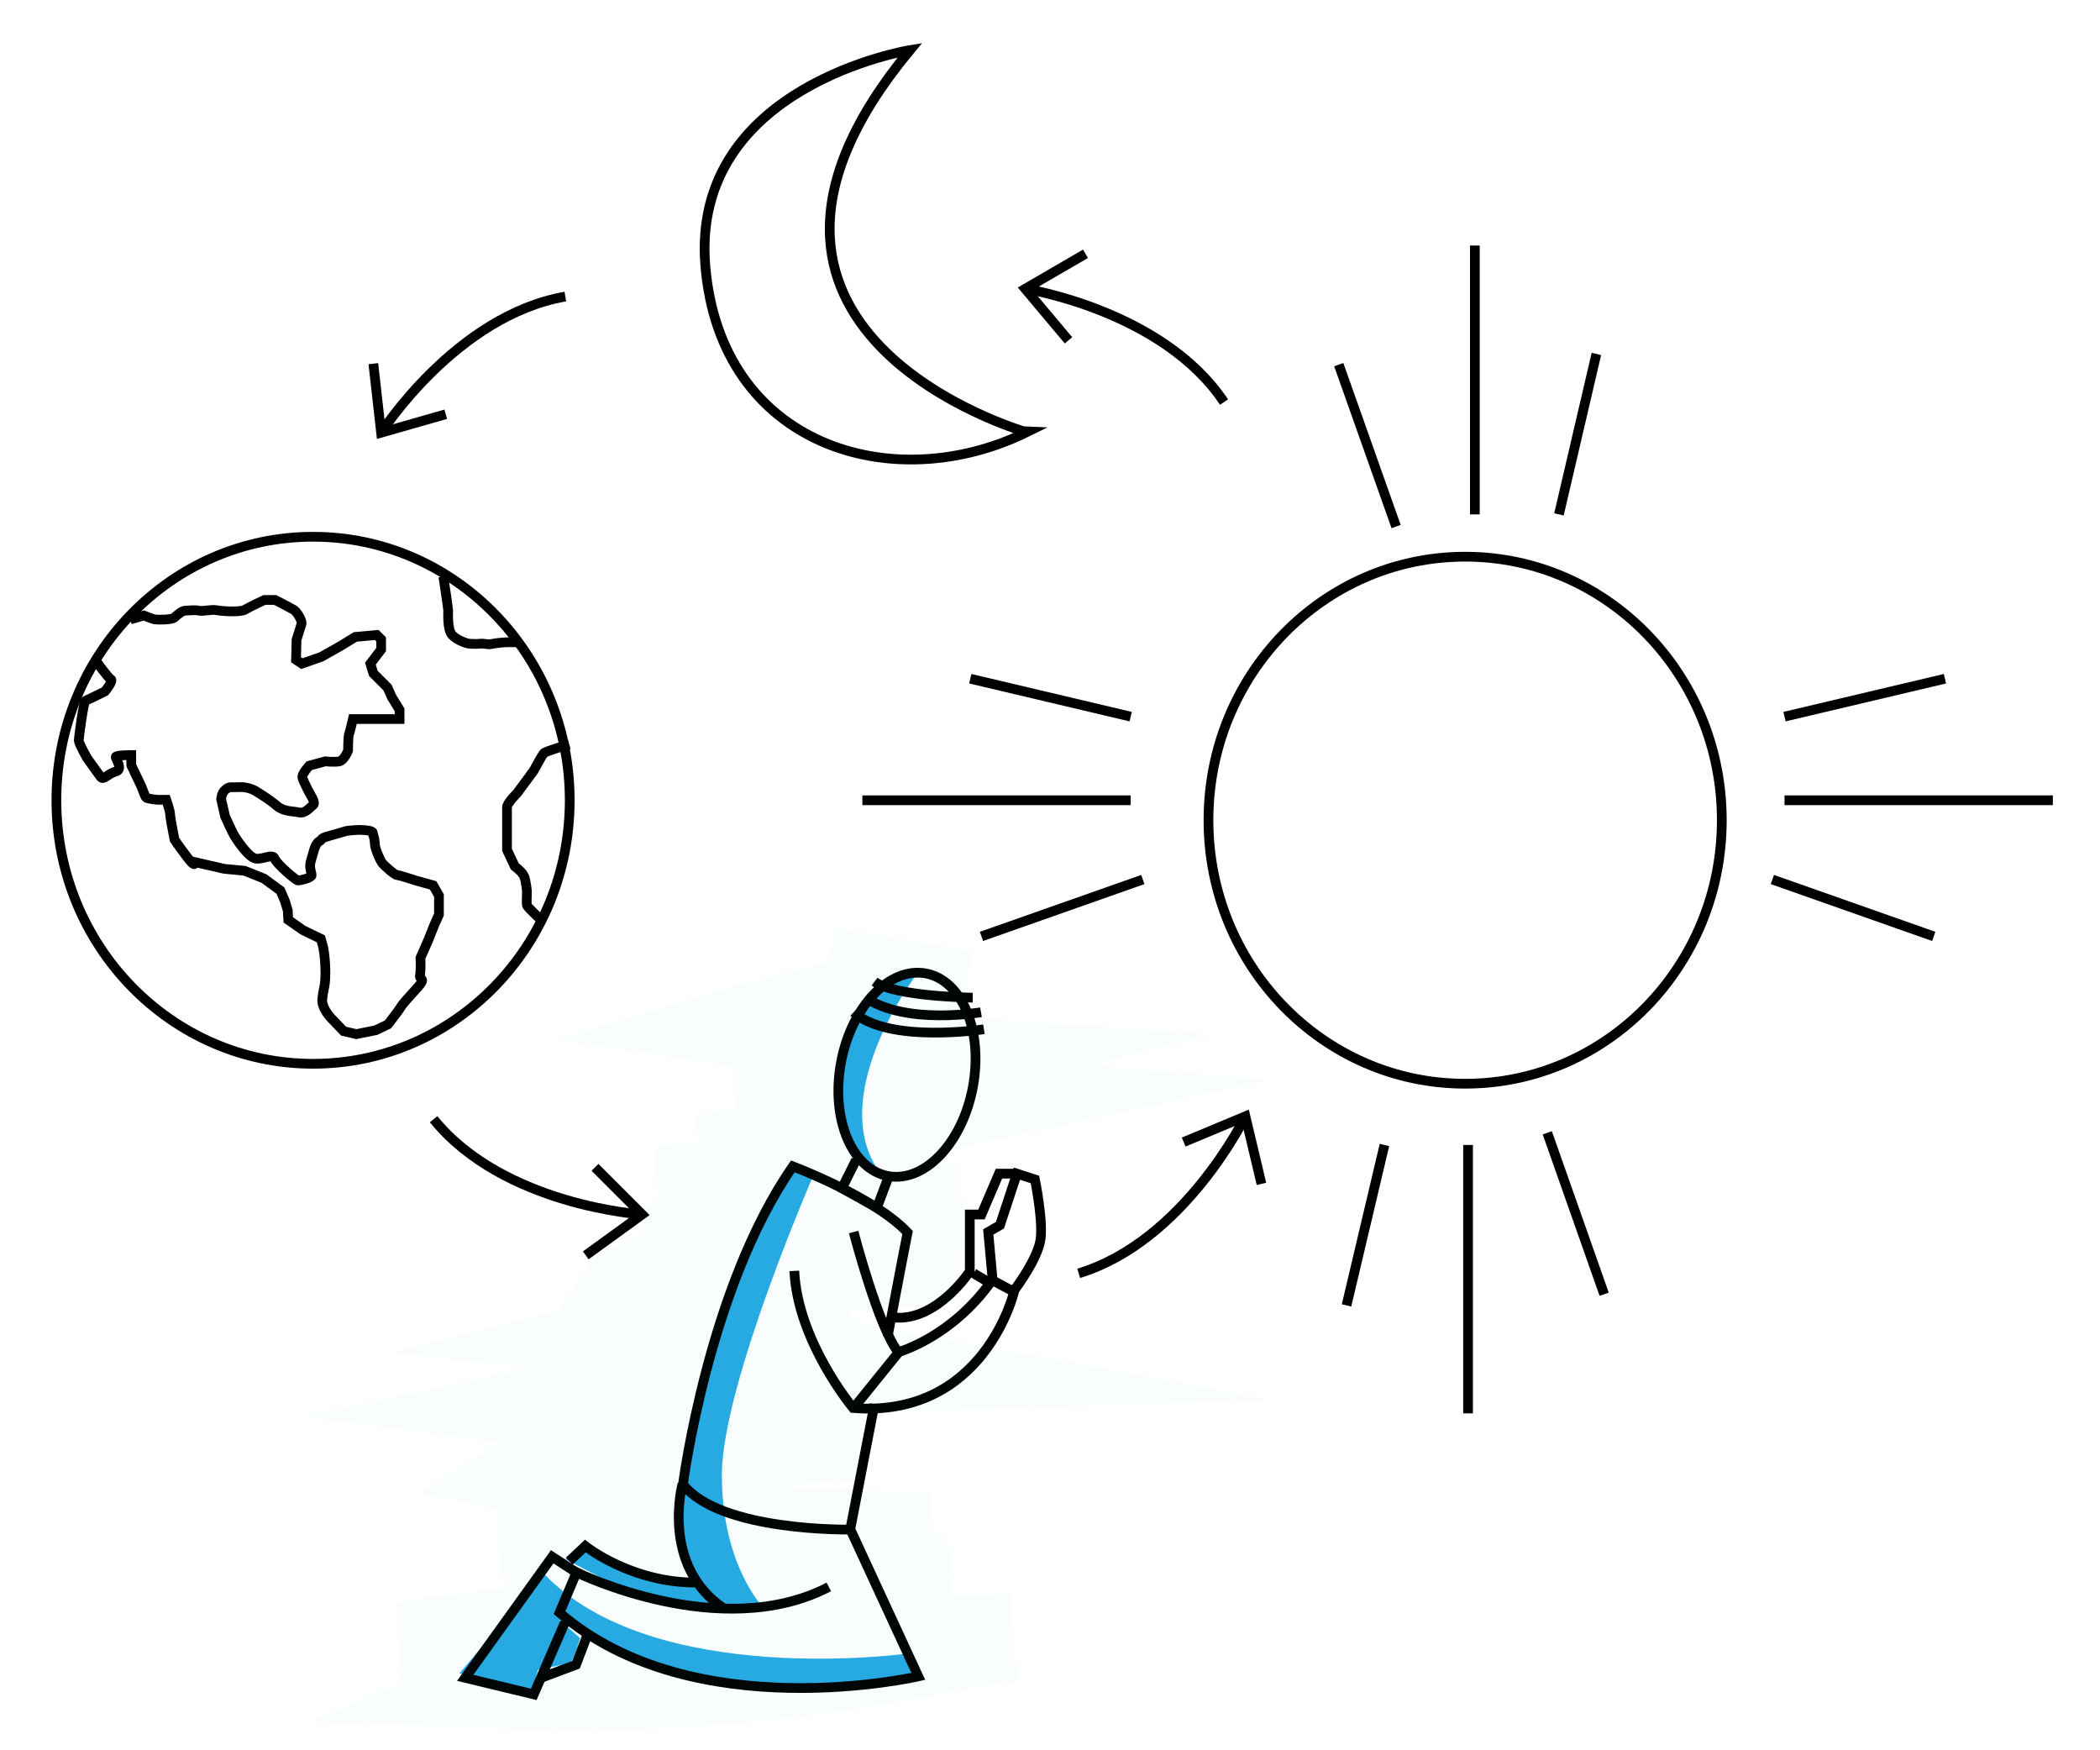 <?xml version="1.0" encoding="utf-8"?>
<!-- Generator: Adobe Illustrator 19.2.1, SVG Export Plug-In . SVG Version: 6.00 Build 0)  -->
<svg version="1.0" xmlns="http://www.w3.org/2000/svg" xmlns:xlink="http://www.w3.org/1999/xlink" x="0px" y="0px" width="432px"
	 height="360px" viewBox="0 0 432 360" enable-background="new 0 0 432 360" xml:space="preserve">
<g id="Layer_2">
	<path fill="#27AAE1" d="M188.2,200.9c0,0-19.1,25.5-6.6,41.1c0,0-9.7-6.3-9.1-16.6s5.6-17.8,5.6-17.8S182.9,201.3,188.2,200.9z"/>
	<g>
		<path fill="#27AAE1" d="M156.9,330.5l-12,0.4l-15.5-3.4l-13.1-6.8l3.2-2.6c0,0,7.9,5.7,12.1,6c4.2,0.2,10.6,0.5,10.6,0.5
			s-4.8-9.2-1.6-23.7c3.2-14.5,13.1-43.3,13.1-43.3l9.9-17.4l3.7,1.6c0,0-18.6,42.7-18.8,61.3C148.4,321.7,156.9,330.5,156.9,330.5z
			"/>
		<path fill="#27AAE1" d="M94.5,344.2l17.4-20.5c22.6,23.7,74.8,16.4,74.8,16.4l0.9,5.4l-4,0.7c0,0-27.6,0.9-28.4,1.4
			c-0.7,0.5-9.4-1.8-18.7-3.9c-9.4-2.1-21.4-10.6-21.4-10.6l-4.1,9l4.1-10l0,1.1l4.2,3.7c0,0-1.2,4.8-2.2,5.2
			c-0.9,0.3-5.7,1.1-6.4,1.3l-1.4,4.7L94.5,344.2z"/>
	</g>
</g>
<g id="Layer_1">
	
		<ellipse transform="matrix(0.183 -0.983 0.983 0.183 -64.936 364.12)" fill="none" stroke="#000000" stroke-width="2" stroke-miterlimit="10" cx="186.7" cy="221.1" rx="21.2" ry="13.8"/>
	<path fill="none" stroke="#000000" stroke-width="2" stroke-miterlimit="10" d="M179.9,288.8c-2.6,13.5-5,25.8-5,25.8
		s-26.8,0.5-34.4-9.3c0,0,5.2-40.4,22.6-65.4c0,0,16.6,6.2,23.6,13.6c0,0-1.9,9.7-4.1,21.4"/>
	<path fill="none" stroke="#000000" stroke-width="2" stroke-miterlimit="10" d="M174.9,314.5l14,30.3c0,0-46.3,10.7-73.8-13.1
		l3.5-8.3c0,0,29.6,14.6,51.9,3"/>
	<path fill="none" stroke="#000000" stroke-width="2" stroke-miterlimit="10" d="M140.4,305.2c0,0-4.6,16.9,8.6,25.7"/>
	<polyline fill="none" stroke="#000000" stroke-width="2" stroke-miterlimit="10" points="118.5,323.4 113.6,320.2 95.7,345.1 
		109.8,348.5 116.2,333.7 	"/>
	<path fill="none" stroke="#000000" stroke-width="2" stroke-miterlimit="10" d="M117.1,321.1l3.3-3.1c0,0,9.6,7.7,23.2,7.5"/>
	<polyline fill="none" stroke="#000000" stroke-width="2" stroke-miterlimit="10" points="111.3,345.1 118.5,342.4 120.9,336.1 	"/>
	<polyline fill="none" stroke="#000000" stroke-width="2" stroke-miterlimit="10" points="176.1,238.6 173.2,244.4 180.4,248.4 
		182.8,242 	"/>
	<path fill="none" stroke="#000000" stroke-width="2" stroke-miterlimit="10" d="M175.6,253.4c0,0,5.2,19.9,9.2,24.7
		c0,0,11-3,19.3-14.8l4.5,2.4c0,0-6.1,26-33.1,23.9c0,0-11.4-13.6-12.1-28.2"/>
	<line fill="none" stroke="#000000" stroke-width="2" stroke-miterlimit="10" x1="184.9" y1="278.1" x2="175.6" y2="289.6"/>
	<path fill="none" stroke="#000000" stroke-width="2" stroke-miterlimit="10" d="M204.2,263.3l-0.9-9.9l2.4-1.4l3.5-10.6l3.7,1.2
		c0,0,1.6,7.8,1.2,11.9c-0.3,4.1-5.4,10.8-5.4,10.8"/>
	<path fill="none" stroke="#000000" stroke-width="2" stroke-miterlimit="10" d="M208.7,241.4h-3.2l-3.6,8.4h-2.4v11.7
		c0,0-6.7,10.2-15.4,9.5"/>
	<line fill="none" stroke="#000000" stroke-width="2" stroke-miterlimit="10" x1="200.3" y1="261.9" x2="203.3" y2="263.7"/>
	<path fill="none" stroke="#000000" stroke-width="2" stroke-miterlimit="10" d="M200.1,205.2c0,0-16.1-0.2-20.2-3.3"/>
	<path fill="none" stroke="#000000" stroke-width="2" stroke-miterlimit="10" d="M201.8,208.2c0,0-15.3,2.7-23.8-3"/>
	<path fill="none" stroke="#000000" stroke-width="2" stroke-miterlimit="10" d="M202.4,211.7c0,0-19.6,3-26.8-3.5"/>
	<polyline fill="none" stroke="#000000" stroke-width="2" stroke-miterlimit="10" points="243.5,234.9 256.2,229.6 259.5,243.5 	"/>
	<path fill="none" stroke="#000000" stroke-width="2" stroke-miterlimit="10" d="M256.2,229.6c0,0-12.5,25.7-34.3,32.3"/>
	<ellipse fill="none" stroke="#000000" stroke-width="2" stroke-miterlimit="10" cx="301.4" cy="168.7" rx="52.8" ry="54.2"/>
	<line fill="none" stroke="#000000" stroke-width="2" stroke-miterlimit="10" x1="287.2" y1="108.3" x2="275.4" y2="75"/>
	<line fill="none" stroke="#000000" stroke-width="2" stroke-miterlimit="10" x1="303.4" y1="105.8" x2="303.4" y2="50.5"/>
	<line fill="none" stroke="#000000" stroke-width="2" stroke-miterlimit="10" x1="320.7" y1="105.8" x2="328.4" y2="72.8"/>
	<line fill="none" stroke="#000000" stroke-width="2" stroke-miterlimit="10" x1="235.1" y1="180.9" x2="201.9" y2="192.6"/>
	<line fill="none" stroke="#000000" stroke-width="2" stroke-miterlimit="10" x1="232.6" y1="164.6" x2="177.4" y2="164.6"/>
	<line fill="none" stroke="#000000" stroke-width="2" stroke-miterlimit="10" x1="232.6" y1="147.4" x2="199.6" y2="139.6"/>
	<line fill="none" stroke="#000000" stroke-width="2" stroke-miterlimit="10" x1="318.3" y1="233" x2="330" y2="266.2"/>
	<line fill="none" stroke="#000000" stroke-width="2" stroke-miterlimit="10" x1="302" y1="235.5" x2="302" y2="290.7"/>
	<line fill="none" stroke="#000000" stroke-width="2" stroke-miterlimit="10" x1="284.8" y1="235.5" x2="277" y2="268.5"/>
	<line fill="none" stroke="#000000" stroke-width="2" stroke-miterlimit="10" x1="364.6" y1="180.9" x2="397.8" y2="192.6"/>
	<line fill="none" stroke="#000000" stroke-width="2" stroke-miterlimit="10" x1="367.1" y1="164.6" x2="422.3" y2="164.6"/>
	<line fill="none" stroke="#000000" stroke-width="2" stroke-miterlimit="10" x1="367.1" y1="147.4" x2="400.1" y2="139.6"/>
	<polyline fill="none" stroke="#000000" stroke-width="2" stroke-miterlimit="10" points="219.8,70 210.9,59.4 223.3,52.2 	"/>
	<path fill="none" stroke="#000000" stroke-width="2" stroke-miterlimit="10" d="M210.9,59.4c0,0,28.3,4.4,40.9,23.3"/>
	<path fill="none" stroke="#000000" stroke-width="2" stroke-miterlimit="10" d="M187.2,10.3c0,0-45.2,7.3-42.1,44.4
		s38.6,47.7,66.1,34.2C211.1,88.9,139.2,68.3,187.2,10.3z"/>
	<polyline fill="none" stroke="#000000" stroke-width="2" stroke-miterlimit="10" points="91.7,85.2 78.4,89 76.8,74.8 	"/>
	<path fill="none" stroke="#000000" stroke-width="2" stroke-miterlimit="10" d="M78.4,89c0,0,15.4-24.1,37.9-28"/>
	<ellipse fill="none" stroke="#000000" stroke-width="2" stroke-miterlimit="10" cx="64.4" cy="164.6" rx="52.8" ry="54.2"/>
	<path fill="none" stroke="#000000" stroke-width="2" stroke-miterlimit="10" d="M26.8,127.4l2.8-0.8c0,0,1.5,0.6,2.2,0.8
		c0.8,0.1,3.6,0.1,4.1-0.4s1.6-1.4,2.2-1.4s2-0.2,2.8,0s2.6-0.3,3.6-0.1c1,0.2,4.9,0.5,5.9-0.1c1-0.6,4-2,4-2h2.2c0,0,3.1,1.6,3.8,2
		s1.9,2.4,1.6,3c-0.2,0.6-1,3.2-1,3.2l-0.1,4.1l1.2,0.8l4-1.4l3.9-2.2l3.1-1.9l4.4-0.4l0.9,0.9v2.1l-2.2,2.9l0.6,2l2.9,2.9l0.9,2
		l1.6,2.6v1.9h-1.9h-2.6h-3.1h-2c0,0-0.6,2.6-0.8,3.1s-0.2,3.4-0.2,3.4s-0.8,2-1.8,2.2s-2.9,0-2.9,0l-3.3,0.9c0,0-1.4,1.6-1.4,2.2
		s0.5,1.4,1,2.5s1.9,2.9,1.2,3.4c-0.7,0.5-1.6,1.8-2.9,1.5s-3.1-0.1-4.6-1.4s-4-2.8-4-2.8s-1.5-1.1-3.6-1s-2-0.2-2.9,0.5
		s-0.9,2-0.9,2l0.8,3.5c0,0,1.4,3.1,1.8,3.8s2.9,4.6,4.5,4.9c1.6,0.2,3.5-1.1,3.9,0s4.4,4.5,4.8,4.5s2.8-0.5,2.8-1.1
		s-0.6-1.6-0.1-3.1c0.5-1.5,0.7-3.2,1.6-3.8c0.9-0.5,0.1-0.6,1.9-1.1c1.8-0.5,3.8-1.1,3.8-1.1s1.6-0.2,2.8-0.2s2.6,0.2,2.6,0.6
		s0.4,1.1,0.4,2.2s1.2,3.6,1.5,4s2.6,2.5,3.1,2.5s3.8,1.1,3.8,1.1l3.6,1l1.2,2.1v3.9l-0.9,2l-1.4,3.5l-1.5,3.4c0,0,0.1,2.5-0.1,3.6
		s1.4,0.4-0.5,2.5s-3.1,3.4-3.5,4.1s-2.6,3.5-2.6,3.5l-2.5,1.2l-4,0.8l-2.6-0.6l-2.5-2.6c0,0-2.1-2.1-1.9-4c0.2-1.9,0.4-2.2,0.5-3
		s0.2-1.9,0.1-4s-0.4-3.6-0.4-3.6l-0.5-1.8l-2.9-1.4l-0.8-0.4l-3-2.1l-0.1-1.9l-0.6-2l-0.9-2.1l-3.4-2.5l-4-1.6l-4.2-0.4l-6.1-1.4
		c0,0,0.4,1.5-1.5-1s-2.6-3.6-2.6-3.6s-0.9-4.5-0.9-5.2s-0.8-3-0.8-3h-1.9c0,0-2.1-0.2-2.3-0.5s-0.9-2.2-0.9-2.2l-2.1-4.4v-2.1
		c0,0-3.2,0-3.2,0.4s1.6,2.6,0,3s-2.5,1.9-3.1,1.1s-2.8-3.9-2.8-3.9s-1.7-3-1.7-3.6s1-8.1,1.4-8.2s4-1.9,4-1.9s1.8-2.2,1.2-2.5
		s-3-3.7-3-3.7"/>
	<path fill="none" stroke="#000000" stroke-width="2" stroke-miterlimit="10" d="M117.1,153.1c0,0-4.8,1.4-5.2,1.8s-2.1,3.6-2.1,3.6
		l-3.4,4.6c0,0-2.1,2.1-2.1,2.9s0,4.4,0,4.4v4.4l1.6,3.4c0,0,1.5,1.1,1.9,2s0.6,3.1,0.6,3.1s-0.1,2.5,0,2.9s3,3.1,3,3.1"/>
	<path fill="none" stroke="#000000" stroke-width="2" stroke-miterlimit="10" d="M91.2,118.6c0,0,1,6.5,1,7s-0.2,3.9,0.8,5
		s3.1,1.8,3.6,1.8s1.1,0.1,2.1,0s1.5,0.2,2.2,0.1c0.8-0.2,2.8-0.4,3.4-0.4s2.2,0,2.2,0"/>
	<polyline fill="none" stroke="#000000" stroke-width="2" stroke-miterlimit="10" points="122.4,240.1 132.1,249.8 120.5,258.2 	"/>
	<path fill="none" stroke="#000000" stroke-width="2" stroke-miterlimit="10" d="M132.1,249.8c0,0-28.5-1.8-42.9-19.6"/>
</g>
<g id="Layer_3">
	<path opacity="3.000000e-02" fill="none" stroke="#27AAE1" stroke-width="18" stroke-miterlimit="10" d="M170.3,199.7
		c9.3,1.6,18.6,3.1,27.8,4.7c-14.4,0.2-28.7,2.4-42.4,6.5c12.8,1.9,25.8,2.7,38.8,2.2c-12.7,0.7-25.4,1.5-38.1,2.2
		c11.6,0.8,23.3,1.7,34.9,2.5c-13.1,3.2-26.5,5.6-39.9,7.3c16.2-0.6,32.5-0.2,48.7,1.1c-18.4,4-36.8,8.1-55.2,12.1
		c16.4-0.7,32.8-0.1,49.1,1.8c-19.4,1.5-38.8,3-58.2,4.5c20.4,1.2,40.9,2.3,61.3,3.5c-21.6,3-43.3,6-64.9,9
		c21.6,0.7,43.1,1.3,64.7,2c-20.5,1.5-41,3-61.5,4.5c-3,0.2-6.4,0.7-8,3.2c15.7,0.7,31.4,1.3,47.1,2c-14.4,0.4-28.7,2.4-42.7,5.9
		c15.7,1.7,31.4,4,46.9,6.9c-21.3,0.7-42.5,3.3-63.3,7.7c20.3,2.7,40.7,4.7,61.2,6.1c-16.8,1.1-33.7,2.3-50.5,3.4
		c-5.7,0.4-11.6,0.8-16.4,3.9c17,3.5,34.3,5.8,51.6,6.7c-19.5,0.4-39,2-58.3,4.7c29.4,0.6,58.8,1.2,88.1,1.8
		c-29.1,1.3-58.2,4.2-87,8.6c30.3-0.1,60.6-0.2,90.9-0.2c-37.5,4.7-75,9.4-112.5,14.1c41.8-0.5,83.6-1,125.4-1.5
		c-23.3,3.7-46.9,5.5-70.5,5.5c-11.4,0-23.2-0.4-33.7,4.2c31.2,1.2,62.5-1.5,93-8.1"/>
</g>
</svg>
